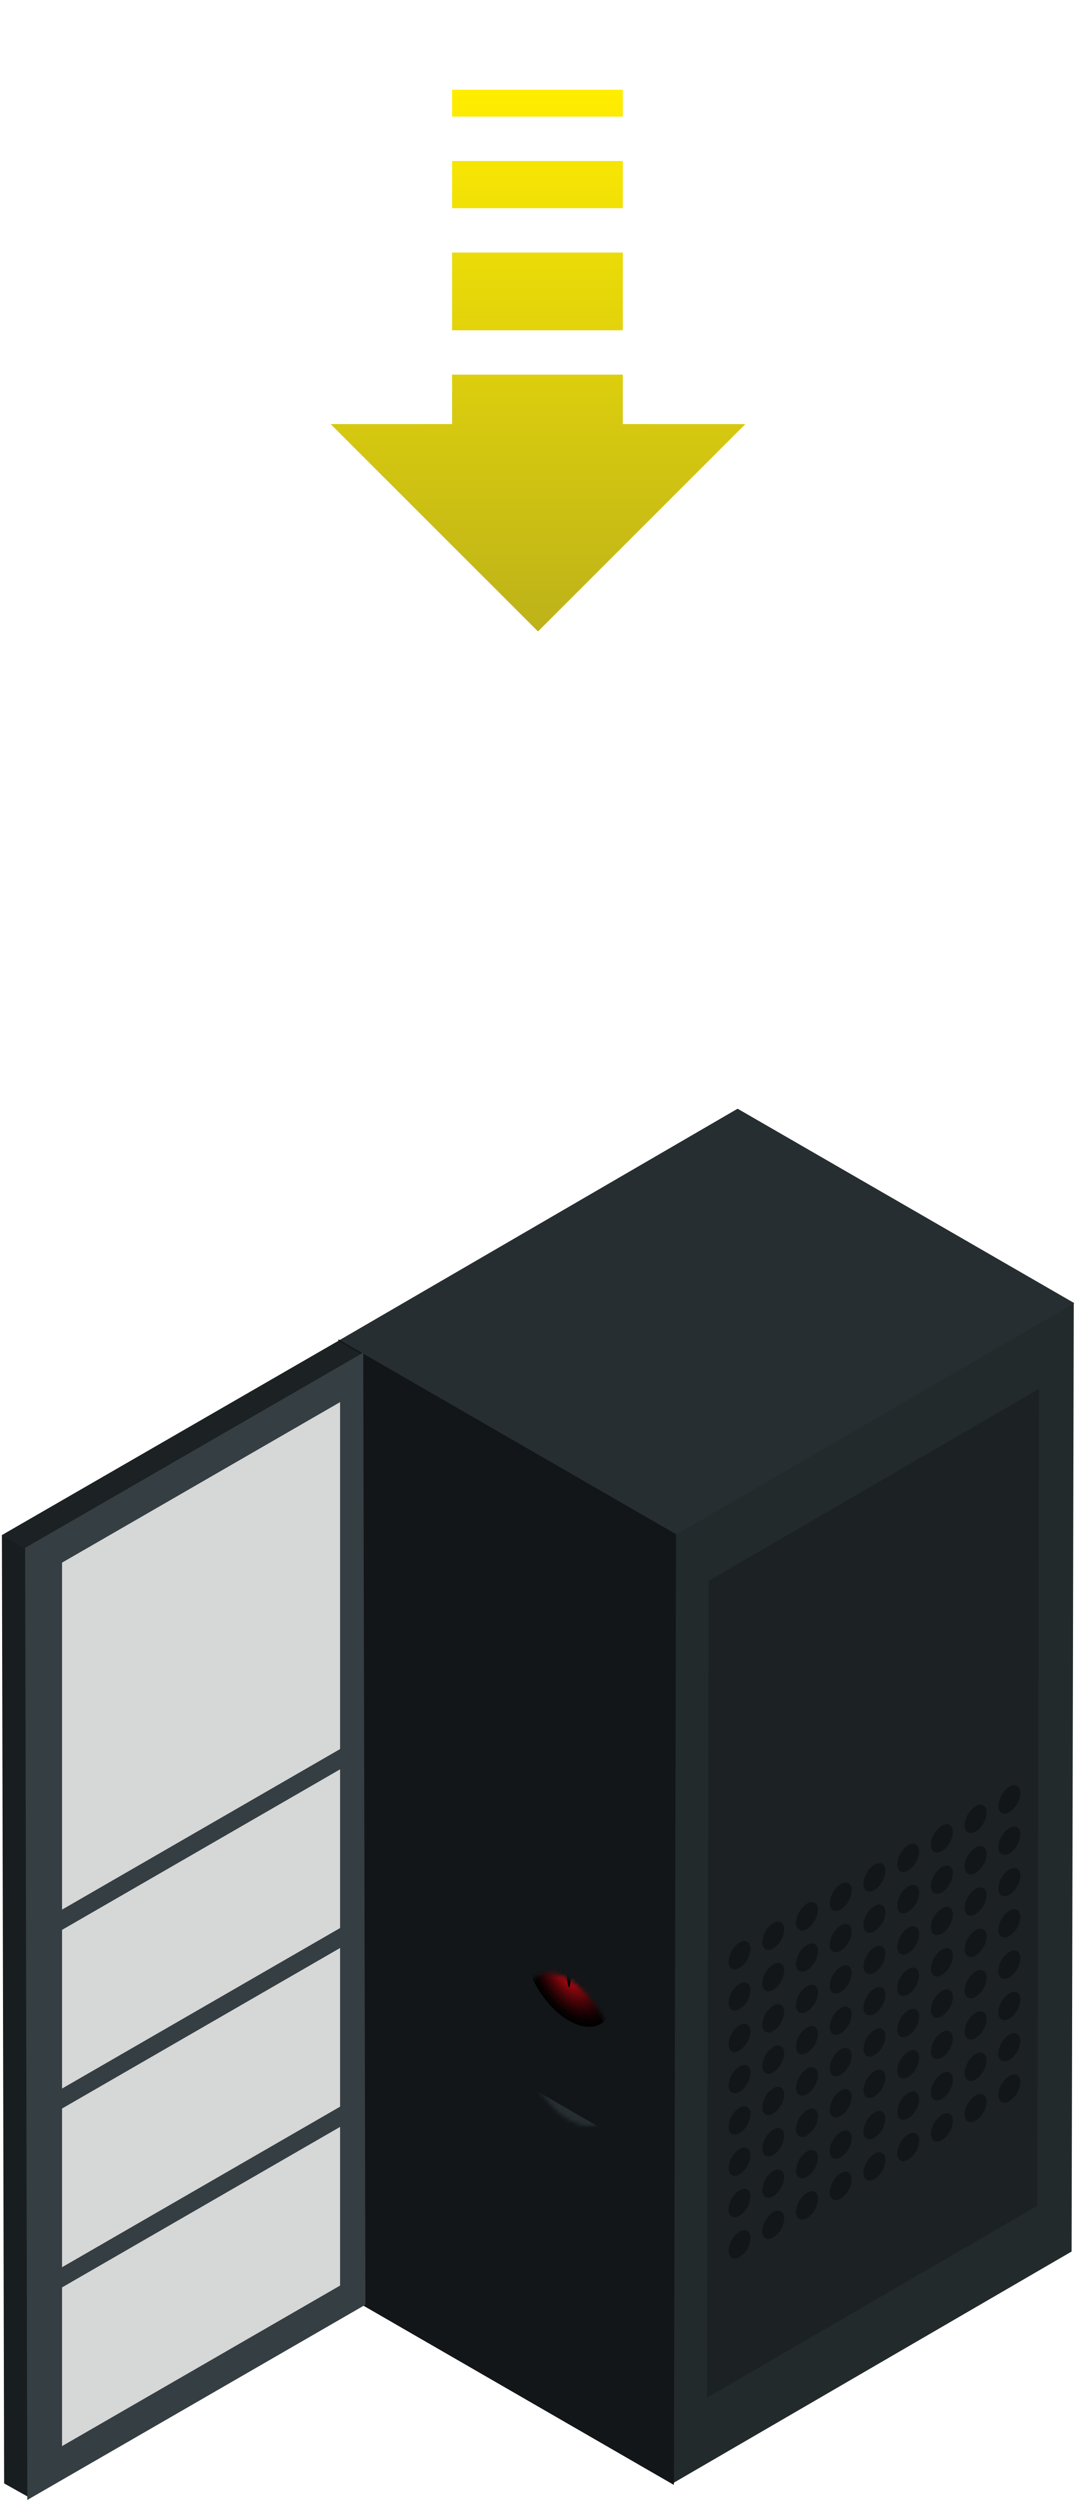 <svg xmlns="http://www.w3.org/2000/svg" xmlns:xlink="http://www.w3.org/1999/xlink" viewBox="0 0 258.268 600"><defs><style>.cls-1{fill:#272e31;}.cls-2{fill:#ddeff1;}.cls-3{fill:#3761ab;}.cls-10,.cls-11,.cls-12,.cls-13,.cls-14,.cls-24,.cls-25,.cls-26,.cls-27,.cls-28,.cls-31,.cls-32,.cls-33,.cls-34,.cls-35,.cls-36,.cls-37,.cls-38,.cls-39,.cls-4,.cls-40,.cls-41,.cls-42,.cls-43,.cls-44,.cls-45,.cls-46,.cls-47,.cls-48,.cls-49,.cls-5,.cls-50,.cls-51,.cls-52,.cls-53,.cls-54,.cls-55,.cls-56,.cls-57,.cls-58,.cls-59,.cls-6,.cls-60,.cls-61,.cls-62,.cls-63,.cls-64,.cls-66,.cls-67,.cls-68,.cls-69,.cls-7,.cls-70,.cls-71,.cls-72,.cls-73,.cls-74,.cls-75,.cls-76,.cls-77,.cls-78,.cls-79,.cls-8,.cls-80,.cls-81,.cls-82,.cls-83,.cls-84,.cls-85,.cls-86,.cls-87,.cls-88{mix-blend-mode:color-dodge;}.cls-4{fill:url(#radial-gradient);}.cls-5{fill:url(#radial-gradient-2);}.cls-6{fill:url(#radial-gradient-3);}.cls-7{fill:url(#radial-gradient-4);}.cls-8{fill:url(#radial-gradient-5);}.cls-9{fill:#e41f1c;}.cls-10{fill:url(#radial-gradient-6);}.cls-11{fill:url(#radial-gradient-7);}.cls-12{fill:url(#radial-gradient-8);}.cls-13{fill:url(#radial-gradient-9);}.cls-14{fill:url(#radial-gradient-10);}.cls-15{fill:#101315;}.cls-16{isolation:isolate;}.cls-17{fill:#232a2b;}.cls-18{fill:#1c2123;}.cls-19{fill:#121618;}.cls-20{fill:#181d1f;}.cls-21{fill:#353e42;}.cls-22{fill:#d6d7d7;}.cls-23{mask:url(#mask);}.cls-24{fill:url(#radial-gradient-11);}.cls-25{fill:url(#radial-gradient-12);}.cls-26{fill:url(#radial-gradient-13);}.cls-27{fill:url(#radial-gradient-14);}.cls-28{fill:url(#radial-gradient-15);}.cls-29{fill:#090914;}.cls-30{fill:#64b32e;}.cls-31{fill:url(#radial-gradient-16);}.cls-32{fill:url(#radial-gradient-17);}.cls-33{fill:url(#radial-gradient-18);}.cls-34{fill:url(#radial-gradient-19);}.cls-35{fill:url(#radial-gradient-20);}.cls-36{fill:url(#radial-gradient-21);}.cls-37{fill:url(#radial-gradient-22);}.cls-38{fill:url(#radial-gradient-23);}.cls-39{fill:url(#radial-gradient-24);}.cls-40{fill:url(#radial-gradient-25);}.cls-41{fill:url(#radial-gradient-26);}.cls-42{fill:url(#radial-gradient-27);}.cls-43{fill:url(#radial-gradient-28);}.cls-44{fill:url(#radial-gradient-29);}.cls-45{fill:url(#radial-gradient-30);}.cls-46{fill:url(#radial-gradient-31);}.cls-47{fill:url(#radial-gradient-32);}.cls-48{fill:url(#radial-gradient-33);}.cls-49{fill:url(#radial-gradient-34);}.cls-50{fill:url(#radial-gradient-35);}.cls-51{fill:url(#radial-gradient-36);}.cls-52{fill:url(#radial-gradient-37);}.cls-53{fill:url(#radial-gradient-38);}.cls-54{fill:url(#radial-gradient-39);}.cls-55{fill:url(#radial-gradient-40);}.cls-56{fill:url(#radial-gradient-41);}.cls-57{fill:url(#radial-gradient-42);}.cls-58{fill:url(#radial-gradient-43);}.cls-59{fill:url(#radial-gradient-44);}.cls-60{fill:url(#radial-gradient-45);}.cls-61{fill:url(#radial-gradient-46);}.cls-62{fill:url(#radial-gradient-47);}.cls-63{fill:url(#radial-gradient-48);}.cls-64{fill:url(#radial-gradient-49);}.cls-65{mask:url(#mask-2);}.cls-66{fill:url(#radial-gradient-50);}.cls-67{fill:url(#radial-gradient-51);}.cls-68{fill:url(#radial-gradient-52);}.cls-69{fill:url(#radial-gradient-53);}.cls-70{fill:url(#radial-gradient-54);}.cls-71{fill:url(#radial-gradient-55);}.cls-72{fill:url(#radial-gradient-56);}.cls-73{fill:url(#radial-gradient-57);}.cls-74{fill:url(#radial-gradient-58);}.cls-75{fill:url(#radial-gradient-59);}.cls-76{fill:url(#radial-gradient-60);}.cls-77{fill:url(#radial-gradient-61);}.cls-78{fill:url(#radial-gradient-62);}.cls-79{fill:url(#radial-gradient-63);}.cls-80{fill:url(#radial-gradient-64);}.cls-81{fill:url(#radial-gradient-65);}.cls-82{fill:url(#radial-gradient-66);}.cls-83{fill:url(#radial-gradient-67);}.cls-84{fill:url(#radial-gradient-68);}.cls-85{fill:url(#radial-gradient-69);}.cls-86{fill:url(#radial-gradient-70);}.cls-87{fill:url(#radial-gradient-71);}.cls-88{fill:url(#radial-gradient-72);}.cls-89{fill:url(#Degradado_sin_nombre_91);}.cls-90{filter:url(#luminosity-invert-noclip-2);}.cls-91{filter:url(#luminosity-invert-noclip);}</style><radialGradient id="radial-gradient" cx="492.98" cy="-842.571" r="12.579" gradientTransform="matrix(0.866, 0.5, 0, 1, -290.384, 1083.725)" gradientUnits="userSpaceOnUse"><stop offset="0.091" stop-color="#3258a4"/><stop offset="0.273" stop-color="#244077"/><stop offset="0.502" stop-color="#152544"/><stop offset="0.703" stop-color="#0a1120"/><stop offset="0.865" stop-color="#030509"/><stop offset="0.968" stop-color="#010101"/></radialGradient><radialGradient id="radial-gradient-2" cx="30250.437" cy="-842.085" r="4.553" gradientTransform="matrix(0.119, 0.069, 0, 1, -3463.264, -748.474)" gradientUnits="userSpaceOnUse"><stop offset="0.237" stop-color="#3258a4"/><stop offset="0.388" stop-color="#244077"/><stop offset="0.579" stop-color="#152544"/><stop offset="0.747" stop-color="#0a1120"/><stop offset="0.882" stop-color="#030509"/><stop offset="0.968" stop-color="#010101"/></radialGradient><radialGradient id="radial-gradient-3" cx="20484.488" cy="3855.061" r="4.542" gradientTransform="matrix(0.06, -0.085, 0.75, 0.933, -3973.586, -1376.138)" xlink:href="#radial-gradient-2"/><radialGradient id="radial-gradient-4" cx="-14024.346" cy="5041.536" r="4.556" gradientTransform="matrix(-0.06, -0.153, 0.75, -0.067, -4479.064, -1324.501)" xlink:href="#radial-gradient-2"/><radialGradient id="radial-gradient-5" cx="492.982" cy="-842.571" r="1.444" gradientTransform="matrix(0.866, 0.5, 0, 1, -290.384, 1083.725)" gradientUnits="userSpaceOnUse"><stop offset="0.22" stop-color="#dbe5f6"/><stop offset="0.286" stop-color="#c2cbda"/><stop offset="0.477" stop-color="#7e848e"/><stop offset="0.647" stop-color="#494c51"/><stop offset="0.791" stop-color="#222326"/><stop offset="0.902" stop-color="#0a0a0b"/><stop offset="0.968" stop-color="#010101"/></radialGradient><radialGradient id="radial-gradient-6" cx="492.98" cy="-834.05" r="12.579" gradientTransform="matrix(0.866, 0.5, 0, 1, -290.384, 1083.725)" gradientUnits="userSpaceOnUse"><stop offset="0.091" stop-color="#de0a14"/><stop offset="0.202" stop-color="#b80811"/><stop offset="0.407" stop-color="#77060b"/><stop offset="0.593" stop-color="#440407"/><stop offset="0.755" stop-color="#200204"/><stop offset="0.885" stop-color="#090102"/><stop offset="0.968" stop-color="#010101"/></radialGradient><radialGradient id="radial-gradient-7" cx="30250.437" cy="-833.556" r="4.555" gradientTransform="matrix(0.119, 0.069, 0, 1, -3463.264, -748.474)" gradientUnits="userSpaceOnUse"><stop offset="0.237" stop-color="#e5192f"/><stop offset="0.343" stop-color="#b81426"/><stop offset="0.51" stop-color="#780d19"/><stop offset="0.662" stop-color="#44080f"/><stop offset="0.794" stop-color="#200407"/><stop offset="0.9" stop-color="#090203"/><stop offset="0.968" stop-color="#010101"/></radialGradient><radialGradient id="radial-gradient-8" cx="20430.718" cy="3859.324" r="4.552" gradientTransform="matrix(0.06, -0.085, 0.75, 0.933, -3973.586, -1376.138)" xlink:href="#radial-gradient-7"/><radialGradient id="radial-gradient-9" cx="-14078.092" cy="5037.276" r="4.545" gradientTransform="matrix(-0.06, -0.153, 0.75, -0.067, -4479.064, -1324.501)" xlink:href="#radial-gradient-7"/><radialGradient id="radial-gradient-10" cx="492.981" cy="-834.05" r="1.446" gradientTransform="matrix(0.866, 0.5, 0, 1, -290.384, 1083.725)" gradientUnits="userSpaceOnUse"><stop offset="0.22" stop-color="#ef8197"/><stop offset="0.271" stop-color="#da768a"/><stop offset="0.466" stop-color="#8e4d5a"/><stop offset="0.64" stop-color="#512c34"/><stop offset="0.787" stop-color="#261518"/><stop offset="0.901" stop-color="#0b0607"/><stop offset="0.968" stop-color="#010101"/></radialGradient><filter id="luminosity-invert-noclip" x="86.731" y="330.178" width="70.9" height="258.204" filterUnits="userSpaceOnUse" color-interpolation-filters="sRGB"><feColorMatrix values="-1 0 0 0 1 0 -1 0 0 1 0 0 -1 0 1 0 0 0 1 0" result="invert"/><feFlood flood-color="#fff" result="bg"/><feBlend in="invert" in2="bg"/></filter><mask id="mask" x="86.731" y="330.178" width="70.9" height="258.204" maskUnits="userSpaceOnUse"><g class="cls-91"><polygon class="cls-1" points="157.631 493.951 90.897 455.425 90.897 475.717 157.631 514.247 157.631 493.951"/><polygon class="cls-2" points="154.85 495.2 143.728 488.78 143.728 502.672 154.85 509.089 154.85 495.2"/><path class="cls-3" d="M137.454,488.178a2.049,2.049,0,0,0-.912-1.595c-.508-.29-.923-.054-.923.532a2.047,2.047,0,0,0,.923,1.6C137.042,489,137.454,488.764,137.454,488.178Z"/><path class="cls-4" d="M147.431,493.939c0-6.948-4.874-15.4-10.889-18.871s-10.9-.655-10.9,6.29,4.878,15.391,10.9,18.867S147.431,500.883,147.431,493.939Z"/><path class="cls-5" d="M137.082,487.967c0-2.507-.243-4.689-.54-4.857s-.547,1.713-.547,4.227.247,4.678.547,4.849S137.082,490.473,137.082,487.967Z"/><path class="cls-6" d="M136.807,487.262c-1.882-2.346-3.523-4.059-3.677-3.855s1.256,2.289,3.136,4.624,3.526,4.07,3.677,3.855S138.684,489.6,136.807,487.262Z"/><path class="cls-7" d="M136.266,486.947c-1.88.176-3.282.623-3.136,1s1.8.566,3.677.4,3.286-.625,3.136-1C139.792,486.951,138.151,486.779,136.266,486.947Z"/><path class="cls-8" d="M137.786,488.364a2.775,2.775,0,0,0-1.244-2.164c-.694-.393-1.252-.071-1.252.722a2.75,2.75,0,0,0,1.252,2.171C137.228,489.494,137.79,489.172,137.786,488.364Z"/><path class="cls-9" d="M137.454,496.7a2.037,2.037,0,0,0-.912-1.591c-.508-.293-.923-.054-.923.533a2.021,2.021,0,0,0,.923,1.591C137.042,497.522,137.454,497.282,137.454,496.7Z"/><path class="cls-10" d="M147.431,502.457c0-6.945-4.874-15.395-10.889-18.867s-10.9-.662-10.9,6.286,4.878,15.4,10.9,18.871S147.431,509.409,147.431,502.457Z"/><path class="cls-11" d="M137.082,496.481c0-2.507-.243-4.681-.54-4.845-.3-.183-.547,1.713-.547,4.223s.247,4.681.547,4.86S137.082,498.992,137.082,496.481Z"/><path class="cls-12" d="M136.807,495.787c-1.882-2.342-3.523-4.065-3.677-3.851s1.256,2.278,3.136,4.627c1.885,2.332,3.526,4.056,3.677,3.841S138.684,498.126,136.807,495.787Z"/><path class="cls-13" d="M136.266,495.476c-1.88.168-3.282.615-3.136.994s1.8.562,3.677.4,3.286-.615,3.136-1.008S138.151,495.3,136.266,495.476Z"/><path class="cls-14" d="M137.786,496.893a2.777,2.777,0,0,0-1.244-2.175c-.694-.393-1.252-.068-1.252.733a2.76,2.76,0,0,0,1.252,2.167C137.228,498.008,137.79,497.69,137.786,496.893Z"/><polygon class="cls-15" points="129.825 480.189 129.825 483.485 92.751 462.194 92.751 458.891 129.825 480.189"/><polygon class="cls-15" points="96.458 477.364 94.604 476.094 94.604 464.647 96.458 465.906 96.458 477.364"/><polygon class="cls-15" points="100.165 479.921 98.312 478.647 98.312 467.197 100.165 468.463 100.165 479.921"/><polygon class="cls-15" points="104.8 482.474 102.946 481.211 102.946 469.75 104.8 471.023 104.8 482.474"/><polygon class="cls-15" points="109.434 485.027 107.58 483.761 107.58 472.311 109.434 473.577 109.434 485.027"/><polygon class="cls-15" points="114.068 487.588 112.215 486.321 112.215 474.868 114.068 476.13 114.068 487.588"/><polygon class="cls-15" points="118.703 490.137 116.849 488.882 116.849 477.421 118.703 478.687 118.703 490.137"/><polygon class="cls-15" points="122.41 492.694 120.556 491.439 120.556 479.974 122.41 481.24 122.41 492.694"/><polygon class="cls-15" points="127.045 495.247 125.191 493.989 125.191 482.538 127.045 483.793 127.045 495.247"/></g></mask><radialGradient id="radial-gradient-11" cx="448.046" cy="-963.499" r="12.578" xlink:href="#radial-gradient"/><radialGradient id="radial-gradient-12" cx="29923.424" cy="-963.018" r="4.556" xlink:href="#radial-gradient-2"/><radialGradient id="radial-gradient-13" cx="21083.34" cy="3755.664" r="4.558" gradientTransform="matrix(0.06, -0.085, 0.75, 0.933, -3973.586, -1376.138)" xlink:href="#radial-gradient-2"/><radialGradient id="radial-gradient-14" cx="-13098.369" cy="5063.111" r="4.55" gradientTransform="matrix(-0.06, -0.153, 0.75, -0.067, -4479.064, -1324.501)" xlink:href="#radial-gradient-2"/><radialGradient id="radial-gradient-15" cx="448.046" cy="-963.497" r="1.443" xlink:href="#radial-gradient-5"/><radialGradient id="radial-gradient-16" cx="-6784.922" cy="-1893.354" r="9.429" gradientTransform="matrix(0, -1, 0.866, 0.5, 1777.138, -5469.644)" gradientUnits="userSpaceOnUse"><stop offset="0.237" stop-color="#325926"/><stop offset="0.366" stop-color="#26441d"/><stop offset="0.624" stop-color="#12200e"/><stop offset="0.834" stop-color="#060904"/><stop offset="0.968" stop-color="#010101"/></radialGradient><radialGradient id="radial-gradient-17" cx="-6784.916" cy="-1893.356" r="2.018" gradientTransform="matrix(0, -1, 0.866, 0.5, 1777.138, -5469.644)" gradientUnits="userSpaceOnUse"><stop offset="0.22" stop-color="#8ebf22"/><stop offset="0.375" stop-color="#698d19"/><stop offset="0.579" stop-color="#3d510f"/><stop offset="0.753" stop-color="#1c2607"/><stop offset="0.888" stop-color="#080b03"/><stop offset="0.968" stop-color="#010101"/></radialGradient><radialGradient id="radial-gradient-18" cx="-6784.926" cy="-1889.231" r="9.431" xlink:href="#radial-gradient-16"/><radialGradient id="radial-gradient-19" cx="-6784.915" cy="-1889.227" r="2.02" xlink:href="#radial-gradient-17"/><radialGradient id="radial-gradient-20" cx="-6784.923" cy="-1885.102" r="9.429" xlink:href="#radial-gradient-16"/><radialGradient id="radial-gradient-21" cx="-6784.921" cy="-1885.106" r="2.017" xlink:href="#radial-gradient-17"/><radialGradient id="radial-gradient-22" cx="-6784.919" cy="-1880.97" r="9.428" xlink:href="#radial-gradient-16"/><radialGradient id="radial-gradient-23" cx="-6784.916" cy="-1880.972" r="2.018" xlink:href="#radial-gradient-17"/><radialGradient id="radial-gradient-24" cx="448.046" cy="-937.748" r="12.58" xlink:href="#radial-gradient"/><radialGradient id="radial-gradient-25" cx="29923.424" cy="-937.258" r="4.555" xlink:href="#radial-gradient-2"/><radialGradient id="radial-gradient-26" cx="20921.014" cy="3768.546" r="4.547" gradientTransform="matrix(0.06, -0.085, 0.75, 0.933, -3973.586, -1376.138)" xlink:href="#radial-gradient-2"/><radialGradient id="radial-gradient-27" cx="-13260.74" cy="5050.232" r="4.539" gradientTransform="matrix(-0.06, -0.153, 0.75, -0.067, -4479.064, -1324.501)" xlink:href="#radial-gradient-2"/><radialGradient id="radial-gradient-28" cx="448.046" cy="-937.744" r="1.444" xlink:href="#radial-gradient-5"/><radialGradient id="radial-gradient-29" cx="-6810.678" cy="-1893.354" r="9.428" xlink:href="#radial-gradient-16"/><radialGradient id="radial-gradient-30" cx="-6810.666" cy="-1893.356" r="2.017" xlink:href="#radial-gradient-17"/><radialGradient id="radial-gradient-31" cx="-6810.677" cy="-1889.231" r="9.433" xlink:href="#radial-gradient-16"/><radialGradient id="radial-gradient-32" cx="-6810.668" cy="-1889.227" r="2.021" xlink:href="#radial-gradient-17"/><radialGradient id="radial-gradient-33" cx="-6810.681" cy="-1885.102" r="9.429" xlink:href="#radial-gradient-16"/><radialGradient id="radial-gradient-34" cx="-6810.672" cy="-1885.106" r="2.015" xlink:href="#radial-gradient-17"/><radialGradient id="radial-gradient-35" cx="-6810.674" cy="-1880.97" r="9.428" xlink:href="#radial-gradient-16"/><radialGradient id="radial-gradient-36" cx="-6810.665" cy="-1880.972" r="2.021" xlink:href="#radial-gradient-17"/><radialGradient id="radial-gradient-37" cx="448.046" cy="-913.057" r="12.578" xlink:href="#radial-gradient"/><radialGradient id="radial-gradient-38" cx="29923.424" cy="-912.57" r="4.554" xlink:href="#radial-gradient-2"/><radialGradient id="radial-gradient-39" cx="20765.33" cy="3780.893" r="4.565" gradientTransform="matrix(0.06, -0.085, 0.75, 0.933, -3973.586, -1376.138)" xlink:href="#radial-gradient-2"/><radialGradient id="radial-gradient-40" cx="-13416.406" cy="5037.878" r="4.545" gradientTransform="matrix(-0.06, -0.153, 0.75, -0.067, -4479.064, -1324.501)" xlink:href="#radial-gradient-2"/><radialGradient id="radial-gradient-41" cx="448.046" cy="-913.053" r="1.443" xlink:href="#radial-gradient-5"/><radialGradient id="radial-gradient-42" cx="-6835.373" cy="-1893.354" r="9.429" xlink:href="#radial-gradient-16"/><radialGradient id="radial-gradient-43" cx="-6835.366" cy="-1893.356" r="2.017" xlink:href="#radial-gradient-17"/><radialGradient id="radial-gradient-44" cx="-6835.368" cy="-1889.231" r="9.43" xlink:href="#radial-gradient-16"/><radialGradient id="radial-gradient-45" cx="-6835.362" cy="-1889.227" r="2.018" xlink:href="#radial-gradient-17"/><radialGradient id="radial-gradient-46" cx="-6835.372" cy="-1885.102" r="9.43" xlink:href="#radial-gradient-16"/><radialGradient id="radial-gradient-47" cx="-6835.361" cy="-1885.106" r="2.017" xlink:href="#radial-gradient-17"/><radialGradient id="radial-gradient-48" cx="-6835.367" cy="-1880.97" r="9.428" xlink:href="#radial-gradient-16"/><radialGradient id="radial-gradient-49" cx="-6835.358" cy="-1880.972" r="2.019" xlink:href="#radial-gradient-17"/><filter id="luminosity-invert-noclip-2" x="86.731" y="-8609.546" width="70.9" height="32766" filterUnits="userSpaceOnUse" color-interpolation-filters="sRGB"><feColorMatrix values="-1 0 0 0 1 0 -1 0 0 1 0 0 -1 0 1 0 0 0 1 0" result="invert"/><feFlood flood-color="#fff" result="bg"/><feBlend in="invert" in2="bg"/></filter><mask id="mask-2" x="86.731" y="-8609.546" width="70.9" height="32766" maskUnits="userSpaceOnUse"><g class="cls-90"/></mask><radialGradient id="radial-gradient-50" cx="448.046" cy="-888.622" r="12.579" xlink:href="#radial-gradient"/><radialGradient id="radial-gradient-51" cx="29923.424" cy="-888.134" r="4.555" xlink:href="#radial-gradient-2"/><radialGradient id="radial-gradient-52" cx="20611.301" cy="3793.115" r="4.543" gradientTransform="matrix(0.06, -0.085, 0.75, 0.933, -3973.586, -1376.138)" xlink:href="#radial-gradient-2"/><radialGradient id="radial-gradient-53" cx="-13570.414" cy="5025.66" r="4.545" gradientTransform="matrix(-0.06, -0.153, 0.75, -0.067, -4479.064, -1324.501)" xlink:href="#radial-gradient-2"/><radialGradient id="radial-gradient-54" cx="448.046" cy="-888.618" r="1.445" xlink:href="#radial-gradient-5"/><radialGradient id="radial-gradient-55" cx="-6859.794" cy="-1893.354" r="9.429" xlink:href="#radial-gradient-16"/><radialGradient id="radial-gradient-56" cx="-6859.797" cy="-1893.356" r="2.017" xlink:href="#radial-gradient-17"/><radialGradient id="radial-gradient-57" cx="-6859.794" cy="-1889.231" r="9.431" xlink:href="#radial-gradient-16"/><radialGradient id="radial-gradient-58" cx="-6859.794" cy="-1889.227" r="2.02" xlink:href="#radial-gradient-17"/><radialGradient id="radial-gradient-59" cx="-6859.802" cy="-1885.102" r="9.427" xlink:href="#radial-gradient-16"/><radialGradient id="radial-gradient-60" cx="-6859.795" cy="-1885.106" r="2.018" xlink:href="#radial-gradient-17"/><radialGradient id="radial-gradient-61" cx="-6859.795" cy="-1880.97" r="9.43" xlink:href="#radial-gradient-16"/><radialGradient id="radial-gradient-62" cx="-6859.789" cy="-1880.972" r="2.019" xlink:href="#radial-gradient-17"/><radialGradient id="radial-gradient-63" cx="492.98" cy="-866.357" r="12.58" xlink:href="#radial-gradient"/><radialGradient id="radial-gradient-64" cx="30250.437" cy="-865.872" r="4.557" xlink:href="#radial-gradient-2"/><radialGradient id="radial-gradient-65" cx="20634.457" cy="3843.163" r="4.53" gradientTransform="matrix(0.06, -0.085, 0.75, 0.933, -3973.586, -1376.138)" xlink:href="#radial-gradient-2"/><radialGradient id="radial-gradient-66" cx="-13874.362" cy="5053.434" r="4.54" gradientTransform="matrix(-0.06, -0.153, 0.75, -0.067, -4479.064, -1324.501)" xlink:href="#radial-gradient-2"/><radialGradient id="radial-gradient-67" cx="492.982" cy="-866.356" r="1.446" xlink:href="#radial-gradient-5"/><radialGradient id="radial-gradient-68" cx="492.98" cy="-857.834" r="12.58" xlink:href="#radial-gradient-6"/><radialGradient id="radial-gradient-69" cx="30250.437" cy="-857.349" r="4.556" xlink:href="#radial-gradient-7"/><radialGradient id="radial-gradient-70" cx="20580.71" cy="3847.426" r="4.554" gradientTransform="matrix(0.06, -0.085, 0.75, 0.933, -3973.586, -1376.138)" xlink:href="#radial-gradient-7"/><radialGradient id="radial-gradient-71" cx="-13928.11" cy="5049.173" r="4.55" gradientTransform="matrix(-0.06, -0.153, 0.75, -0.067, -4479.064, -1324.501)" xlink:href="#radial-gradient-7"/><radialGradient id="radial-gradient-72" cx="492.981" cy="-857.836" r="1.445" xlink:href="#radial-gradient-10"/><linearGradient id="Degradado_sin_nombre_91" x1="129.134" y1="151.546" x2="129.134" y2="21.546" gradientUnits="userSpaceOnUse"><stop offset="0" stop-color="#bdb219"/><stop offset="0.997" stop-color="#ffed00"/></linearGradient></defs><g class="cls-16"><g id="Capa_1" data-name="Capa 1"><g class="cls-16"><polygon class="cls-17" points="161.854 368.422 257.732 312.705 257.21 540.374 161.339 596.088 161.854 368.422"/><polygon class="cls-18" points="170.109 379.402 249.391 333.327 248.965 529.391 169.68 575.469 170.109 379.402"/><polygon class="cls-1" points="81.206 321.798 177.044 266.094 257.874 312.765 162.035 368.459 81.206 321.798"/><polygon class="cls-19" points="162.265 368.218 161.749 596.392 80.701 549.601 81.221 321.434 162.265 368.218"/></g><g class="cls-16"><polygon class="cls-20" points="7.095 599.443 0.991 596.028 0.455 368.459 6.552 371.87 7.095 599.443"/><polygon class="cls-18" points="6.256 371.87 0.394 368.459 81.224 321.798 87.089 325.199 6.256 371.87"/><polygon class="cls-21" points="87.189 324.642 87.71 553.139 6.552 600 6.028 371.503 87.189 324.642"/><polygon class="cls-22" points="14.894 375.038 14.894 458.314 81.628 419.779 81.628 336.514 14.894 375.038"/><polygon class="cls-22" points="14.894 463.177 14.894 501.258 81.628 462.734 81.628 424.647 14.894 463.177"/><polygon class="cls-22" points="14.894 506.051 14.894 544.142 81.628 505.607 81.628 467.523 14.894 506.051"/><polygon class="cls-22" points="14.894 548.985 14.894 587.076 81.628 548.545 81.628 510.461 14.894 548.985"/></g><g class="cls-23"><polygon class="cls-1" points="157.631 518.482 90.897 479.953 90.897 500.246 157.631 538.775 157.631 518.482"/><path class="cls-19" d="M156.1,521.235a3.09,3.09,0,0,0-1.384-2.432c-.765-.44-1.383-.075-1.391.812a3.109,3.109,0,0,0,1.381,2.431C155.473,522.49,156.1,522.125,156.1,521.235Z"/><path class="cls-19" d="M95.517,486.264a3.13,3.13,0,0,0-1.38-2.435c-.769-.436-1.395-.075-1.4.823a3.076,3.076,0,0,0,1.384,2.424C94.892,487.516,95.51,487.159,95.517,486.264Z"/><path class="cls-19" d="M156.1,534.838a3.074,3.074,0,0,0-1.384-2.424c-.765-.444-1.383-.083-1.391.811a3.075,3.075,0,0,0,1.381,2.421C155.473,536.1,156.1,535.725,156.1,534.838Z"/><path class="cls-19" d="M95.517,499.864a3.091,3.091,0,0,0-1.38-2.421c-.769-.443-1.395-.078-1.4.812a3.1,3.1,0,0,0,1.384,2.432C94.892,501.123,95.51,500.755,95.517,499.864Z"/><path class="cls-2" d="M157.631,530.635l-15.573-8.981-2.6,1.312-30.521-17.619-2.41-4.211L90.9,492.119v-4.036l15.927,9.195,2.238-1.526.1.057,30.428,17.572,2.785,4.426,15.255,8.806ZM142.484,521.2l15.147,8.748v-3.18l-15.108-8.723-2.773-4.406-30.166-17.414-2.232,1.518-15.528-8.969v3.176l15.482,8.938,2.41,4.195L139.882,522.5Z"/><polygon class="cls-1" points="157.631 543.289 90.897 504.764 90.897 525.045 157.631 563.582 157.631 543.289"/><path class="cls-19" d="M156.1,546.031a3.083,3.083,0,0,0-1.384-2.417c-.765-.444-1.383-.079-1.391.815a3.13,3.13,0,0,0,1.381,2.432C155.473,547.3,156.1,546.936,156.1,546.031Z"/><path class="cls-19" d="M95.517,511.071a3.108,3.108,0,0,0-1.38-2.424c-.769-.444-1.395-.082-1.4.812a3.08,3.08,0,0,0,1.384,2.424C94.892,512.33,95.51,511.969,95.517,511.071Z"/><path class="cls-19" d="M156.1,559.645a3.1,3.1,0,0,0-1.384-2.432c-.765-.436-1.383-.064-1.391.826a3.1,3.1,0,0,0,1.381,2.418C155.473,560.9,156.1,560.543,156.1,559.645Z"/><path class="cls-19" d="M95.517,524.679a3.085,3.085,0,0,0-1.38-2.422c-.769-.454-1.395-.085-1.4.808a3.1,3.1,0,0,0,1.384,2.432C94.892,525.933,95.51,525.572,95.517,524.679Z"/><path class="cls-2" d="M157.631,555.442l-15.573-8.985-2.6,1.312-.089-.046-30.432-17.572-2.41-4.208L90.9,516.926V512.89l15.927,9.2,2.238-1.526.1.064,30.428,17.565,2.785,4.418,15.255,8.814Zm-15.147-9.434,15.147,8.748V551.58l-15.108-8.723-2.773-4.413-30.166-17.411-2.232,1.515-15.528-8.966v3.176l15.482,8.945,2.41,4.188,30.166,17.429Z"/><polygon class="cls-1" points="157.631 568.1 90.897 529.571 90.897 549.86 157.631 588.382 157.631 568.1"/><path class="cls-19" d="M156.1,570.852a3.079,3.079,0,0,0-1.384-2.428c-.765-.447-1.383-.078-1.391.812a3.09,3.09,0,0,0,1.381,2.424C155.473,572.1,156.1,571.743,156.1,570.852Z"/><path class="cls-19" d="M95.517,535.882a3.1,3.1,0,0,0-1.38-2.424c-.769-.448-1.395-.082-1.4.815a3.087,3.087,0,0,0,1.384,2.421C94.892,537.137,95.51,536.769,95.517,535.882Z"/><path class="cls-19" d="M156.1,584.459a3.072,3.072,0,0,0-1.384-2.431c-.765-.444-1.383-.083-1.391.815a3.11,3.11,0,0,0,1.381,2.428C155.473,585.714,156.1,585.353,156.1,584.459Z"/><path class="cls-19" d="M95.517,549.489a3.1,3.1,0,0,0-1.38-2.425c-.769-.443-1.395-.085-1.4.809a3.066,3.066,0,0,0,1.384,2.421C94.892,550.744,95.51,550.376,95.517,549.489Z"/><path class="cls-2" d="M157.631,580.259l-15.573-8.988-2.6,1.309-30.521-17.622-2.41-4.208L90.9,541.723V537.7l15.927,9.192,2.238-1.519.1.053,30.428,17.565,2.785,4.433,15.255,8.8Zm-15.147-9.444,15.147,8.748v-3.176l-15.108-8.716-2.773-4.417-30.166-17.411-2.232,1.516L91.824,538.4v3.173l15.482,8.941,2.41,4.192,30.166,17.429Z"/><polygon class="cls-1" points="157.631 369.869 90.897 331.336 90.897 351.629 157.631 390.151 157.631 369.869"/><polygon class="cls-15" points="155.777 370.342 132.606 356.963 132.606 362.158 155.777 375.534 155.777 370.342"/><polygon class="cls-22" points="102.019 353.502 92.751 348.152 92.751 351.163 102.019 356.509 102.019 353.502"/><polygon class="cls-15" points="155.777 381.65 132.606 368.278 132.606 373.473 155.777 386.845 155.777 381.65"/><polygon class="cls-15" points="105.727 359.425 103.873 358.362 103.873 339.526 105.727 340.6 105.727 359.425"/><polygon class="cls-15" points="109.438 361.451 107.58 360.384 107.58 341.544 109.434 342.619 109.438 361.451"/><polygon class="cls-15" points="112.215 363.427 110.361 362.361 110.361 343.612 112.215 344.679 112.215 363.427"/><polygon class="cls-15" points="115.922 365.486 114.068 364.419 114.068 345.587 115.922 346.662 115.922 365.486"/><polygon class="cls-15" points="119.63 367.487 117.776 366.422 117.776 347.63 119.63 348.699 119.63 367.487"/><polygon class="cls-15" points="123.337 369.509 121.483 368.437 121.483 349.649 123.337 350.721 123.337 369.509"/><polygon class="cls-15" points="126.118 371.559 124.264 370.472 124.264 351.652 126.118 352.723 126.118 371.559"/><polygon class="cls-15" points="129.825 373.532 127.971 372.461 127.971 353.709 129.825 354.775 129.825 373.532"/><path class="cls-3" d="M98.536,344.782a2.027,2.027,0,0,0-.916-1.595c-.5-.294-.915-.058-.915.536a2.045,2.045,0,0,0,.915,1.588C98.128,345.6,98.536,345.368,98.536,344.782Z"/><path class="cls-24" d="M108.516,350.539c0-6.945-4.874-15.4-10.9-18.871s-10.889-.658-10.889,6.29,4.874,15.395,10.889,18.868S108.516,357.487,108.516,350.539Z"/><path class="cls-25" d="M98.167,344.567c0-2.51-.243-4.688-.547-4.867s-.54,1.727-.54,4.234.244,4.685.54,4.856S98.167,347.074,98.167,344.567Z"/><path class="cls-26" d="M97.9,343.862c-1.884-2.338-3.526-4.065-3.679-3.851s1.255,2.282,3.136,4.627,3.526,4.063,3.673,3.845S99.777,346.2,97.9,343.862Z"/><path class="cls-27" d="M97.352,343.552c-1.881.171-3.286.614-3.136,1s1.8.561,3.679.4,3.283-.619,3.13-1.009S99.236,343.376,97.352,343.552Z"/><path class="cls-28" d="M98.872,344.968A2.744,2.744,0,0,0,97.62,342.8c-.686-.4-1.244-.079-1.244.722a2.756,2.756,0,0,0,1.244,2.167C98.314,346.094,98.872,345.765,98.872,344.968Z"/><path class="cls-29" d="M137.49,367.15c-.687-.387-1.245-.061-1.245.726a2.735,2.735,0,0,0,1.245,2.152c.686.4,1.247.079,1.247-.711A2.788,2.788,0,0,0,137.49,367.15Z"/><path class="cls-30" d="M137.49,367.493c-.53-.307-.955-.057-.948.551a2.074,2.074,0,0,0,.948,1.656c.525.314.955.053.955-.548A2.116,2.116,0,0,0,137.49,367.493Z"/><path class="cls-31" d="M137.49,359.172c-4.513-2.607-8.165-.5-8.165,4.709s3.652,11.544,8.165,14.143c4.516,2.615,8.171.494,8.171-4.716S142.006,361.782,137.49,359.172Z"/><path class="cls-32" d="M137.49,366.574c-.962-.551-1.745-.089-1.745,1.012a3.841,3.841,0,0,0,1.745,3.025c.965.558,1.748.118,1.748-1A3.879,3.879,0,0,0,137.49,366.574Z"/><path class="cls-29" d="M141.066,369.228c-.691-.405-1.241-.076-1.241.711a2.751,2.751,0,0,0,1.241,2.16c.686.39,1.248.072,1.248-.722A2.729,2.729,0,0,0,141.066,369.228Z"/><path class="cls-30" d="M141.066,369.56c-.526-.3-.955-.061-.955.547a2.114,2.114,0,0,0,.955,1.656c.522.311.951.061.951-.551A2.107,2.107,0,0,0,141.066,369.56Z"/><path class="cls-33" d="M141.066,361.238c-4.513-2.6-8.172-.5-8.172,4.707s3.659,11.54,8.172,14.15,8.167.487,8.167-4.72S145.571,363.838,141.066,361.238Z"/><path class="cls-34" d="M141.066,368.638c-.962-.555-1.749-.1-1.749,1.011a3.844,3.844,0,0,0,1.749,3.026c.969.565,1.752.118,1.752-1A3.882,3.882,0,0,0,141.066,368.638Z"/><path class="cls-29" d="M144.638,371.28c-.683-.393-1.248-.068-1.248.722a2.774,2.774,0,0,0,1.248,2.16c.687.4,1.241.079,1.241-.722A2.768,2.768,0,0,0,144.638,371.28Z"/><path class="cls-30" d="M144.638,371.623c-.518-.3-.955-.057-.955.548a2.137,2.137,0,0,0,.955,1.659c.529.311.955.061.955-.551A2.106,2.106,0,0,0,144.638,371.623Z"/><path class="cls-35" d="M144.638,363.3c-4.506-2.6-8.164-.5-8.164,4.714s3.658,11.536,8.164,14.143,8.168.493,8.168-4.717S149.151,365.909,144.638,363.3Z"/><path class="cls-36" d="M144.638,370.708c-.962-.554-1.741-.107-1.749,1a3.866,3.866,0,0,0,1.749,3.029c.969.55,1.745.111,1.745-1.009A3.851,3.851,0,0,0,144.638,370.708Z"/><path class="cls-29" d="M148.218,373.347c-.687-.393-1.245-.064-1.245.726a2.743,2.743,0,0,0,1.245,2.153c.686.393,1.241.068,1.241-.726A2.741,2.741,0,0,0,148.218,373.347Z"/><path class="cls-30" d="M148.218,373.69c-.529-.307-.959-.064-.959.551a2.115,2.115,0,0,0,.959,1.656c.526.3.954.053.954-.555A2.108,2.108,0,0,0,148.218,373.69Z"/><path class="cls-37" d="M148.218,365.362c-4.513-2.6-8.164-.5-8.164,4.71s3.651,11.55,8.164,14.146,8.164.494,8.164-4.713S152.724,367.976,148.218,365.362Z"/><path class="cls-38" d="M148.218,372.771c-.969-.561-1.752-.107-1.752,1a3.836,3.836,0,0,0,1.752,3.025c.965.565,1.748.115,1.748-1.008A3.877,3.877,0,0,0,148.218,372.771Z"/><polygon class="cls-1" points="157.631 395.616 90.897 357.09 90.897 377.38 157.631 415.906 157.631 395.616"/><polygon class="cls-15" points="155.777 396.093 132.606 382.71 132.606 387.903 155.777 401.285 155.777 396.093"/><polygon class="cls-22" points="102.019 379.257 92.751 373.903 92.751 376.91 102.019 382.264 102.019 379.257"/><polygon class="cls-15" points="155.777 407.408 132.606 394.025 132.606 399.217 155.777 412.607 155.777 407.408"/><polygon class="cls-15" points="105.727 385.179 103.873 384.108 103.873 365.28 105.727 366.351 105.727 385.179"/><polygon class="cls-15" points="109.438 387.202 107.58 386.135 107.58 367.302 109.434 368.366 109.438 387.202"/><polygon class="cls-15" points="112.215 389.178 110.361 388.116 110.361 369.363 112.215 370.43 112.215 389.178"/><polygon class="cls-15" points="115.922 391.241 114.068 390.177 114.068 371.342 115.922 372.409 115.922 391.241"/><polygon class="cls-15" points="119.63 393.246 117.776 392.174 117.776 373.381 119.63 374.454 119.63 393.246"/><polygon class="cls-15" points="123.337 395.257 121.483 394.188 121.483 375.404 123.337 376.476 123.337 395.257"/><polygon class="cls-15" points="126.118 397.302 124.264 396.231 124.264 377.411 126.118 378.474 126.118 397.302"/><polygon class="cls-15" points="129.825 399.287 127.971 398.213 127.971 379.467 129.825 380.53 129.825 399.287"/><path class="cls-3" d="M98.536,370.529a2,2,0,0,0-.916-1.587c-.5-.294-.915-.061-.915.529a2.046,2.046,0,0,0,.915,1.591C98.128,371.352,98.536,371.112,98.536,370.529Z"/><path class="cls-39" d="M108.516,376.29c0-6.952-4.874-15.4-10.9-18.874s-10.889-.651-10.889,6.29,4.874,15.4,10.889,18.875S108.516,383.239,108.516,376.29Z"/><path class="cls-40" d="M98.167,370.315c0-2.511-.243-4.689-.547-4.853s-.54,1.716-.54,4.216c0,2.517.244,4.692.54,4.871S98.167,372.821,98.167,370.315Z"/><path class="cls-41" d="M97.9,369.614c-1.884-2.339-3.526-4.063-3.679-3.848s1.255,2.278,3.136,4.616,3.526,4.067,3.673,3.859S99.777,371.956,97.9,369.614Z"/><path class="cls-42" d="M97.352,369.31c-1.881.164-3.286.611-3.136.99.153.4,1.8.565,3.679.4s3.283-.619,3.13-1.009S99.236,369.131,97.352,369.31Z"/><path class="cls-43" d="M98.872,370.715a2.755,2.755,0,0,0-1.252-2.16c-.686-.4-1.244-.079-1.244.719a2.77,2.77,0,0,0,1.244,2.174C98.314,371.842,98.872,371.523,98.872,370.715Z"/><path class="cls-29" d="M137.49,392.912c-.687-.4-1.245-.075-1.245.718a2.75,2.75,0,0,0,1.245,2.157c.686.393,1.247.075,1.247-.715A2.752,2.752,0,0,0,137.49,392.912Z"/><path class="cls-30" d="M137.49,393.248c-.53-.308-.955-.061-.948.554a2.093,2.093,0,0,0,.948,1.656c.525.3.955.053.955-.561A2.112,2.112,0,0,0,137.49,393.248Z"/><path class="cls-44" d="M137.49,384.93c-4.513-2.618-8.165-.5-8.165,4.7s3.652,11.539,8.165,14.146,8.171.494,8.171-4.713S142.006,387.523,137.49,384.93Z"/><path class="cls-45" d="M137.49,392.325c-.962-.551-1.745-.089-1.745,1.019a3.829,3.829,0,0,0,1.745,3.015c.965.565,1.748.118,1.748-1A3.88,3.88,0,0,0,137.49,392.325Z"/><path class="cls-29" d="M141.066,394.975c-.691-.4-1.241-.075-1.241.722a2.732,2.732,0,0,0,1.241,2.153c.686.4,1.248.079,1.248-.722A2.758,2.758,0,0,0,141.066,394.975Z"/><path class="cls-30" d="M141.066,395.311c-.526-.3-.955-.064-.955.551a2.1,2.1,0,0,0,.955,1.652c.522.3.951.064.951-.558A2.112,2.112,0,0,0,141.066,395.311Z"/><path class="cls-46" d="M141.066,386.986c-4.513-2.6-8.172-.5-8.172,4.71s3.659,11.547,8.172,14.154,8.167.49,8.167-4.721S145.571,389.586,141.066,386.986Z"/><path class="cls-47" d="M141.066,394.389c-.962-.547-1.749-.09-1.749,1.019a3.847,3.847,0,0,0,1.749,3.022c.969.557,1.752.121,1.752-1.009A3.876,3.876,0,0,0,141.066,394.389Z"/><path class="cls-29" d="M144.638,397.042c-.683-.4-1.248-.079-1.248.708a2.77,2.77,0,0,0,1.248,2.164c.687.4,1.241.082,1.241-.719A2.749,2.749,0,0,0,144.638,397.042Z"/><path class="cls-30" d="M144.638,397.378c-.518-.307-.955-.064-.955.551a2.122,2.122,0,0,0,.955,1.652c.529.307.955.061.955-.554A2.092,2.092,0,0,0,144.638,397.378Z"/><path class="cls-48" d="M144.638,389.057c-4.506-2.6-8.164-.5-8.164,4.706s3.658,11.547,8.164,14.15,8.168.487,8.168-4.72S149.151,391.653,144.638,389.057Z"/><path class="cls-49" d="M144.638,396.463c-.962-.562-1.741-.1-1.749,1.008a3.832,3.832,0,0,0,1.749,3.018c.969.562,1.745.126,1.745-1A3.832,3.832,0,0,0,144.638,396.463Z"/><path class="cls-29" d="M148.218,399.1c-.687-.4-1.245-.072-1.245.726a2.727,2.727,0,0,0,1.245,2.145c.686.4,1.241.079,1.241-.718A2.746,2.746,0,0,0,148.218,399.1Z"/><path class="cls-30" d="M148.218,399.445c-.529-.311-.959-.064-.959.554a2.107,2.107,0,0,0,.959,1.649c.526.3.954.053.954-.554A2.105,2.105,0,0,0,148.218,399.445Z"/><path class="cls-50" d="M148.218,391.116c-4.513-2.6-8.164-.5-8.164,4.71s3.651,11.544,8.164,14.147,8.164.493,8.164-4.717S152.724,393.72,148.218,391.116Z"/><path class="cls-51" d="M148.218,398.515c-.969-.551-1.752-.089-1.752,1.016a3.83,3.83,0,0,0,1.752,3.025c.965.562,1.748.122,1.748-1A3.9,3.9,0,0,0,148.218,398.515Z"/><polygon class="cls-1" points="157.631 420.309 90.897 381.783 90.897 402.069 157.631 440.602 157.631 420.309"/><polygon class="cls-15" points="155.777 420.786 132.606 407.403 132.606 412.599 155.777 425.982 155.777 420.786"/><polygon class="cls-22" points="102.019 403.943 92.751 398.595 92.751 401.603 102.019 406.957 102.019 403.943"/><polygon class="cls-15" points="155.777 432.101 132.606 418.721 132.606 423.913 155.777 437.289 155.777 432.101"/><polygon class="cls-15" points="105.727 409.872 103.873 408.801 103.873 389.977 105.727 391.044 105.727 409.872"/><polygon class="cls-15" points="109.438 411.891 107.58 410.824 107.58 391.988 109.434 393.063 109.438 411.891"/><polygon class="cls-15" points="112.215 413.871 110.361 412.801 110.361 394.06 112.215 395.122 112.215 413.871"/><polygon class="cls-15" points="115.922 415.937 114.068 414.866 114.068 396.034 115.922 397.105 115.922 415.937"/><polygon class="cls-15" points="119.63 417.939 117.776 416.866 117.776 398.074 119.63 399.139 119.63 417.939"/><polygon class="cls-15" points="123.337 419.953 121.483 418.881 121.483 400.097 123.337 401.169 123.337 419.953"/><polygon class="cls-15" points="126.118 421.999 124.264 420.92 124.264 402.088 126.118 403.167 126.118 421.999"/><polygon class="cls-15" points="129.825 423.972 127.971 422.913 127.971 404.156 129.825 405.222 129.825 423.972"/><path class="cls-3" d="M98.536,395.218a2.026,2.026,0,0,0-.916-1.588c-.5-.286-.915-.057-.915.533a2.053,2.053,0,0,0,.915,1.592C98.128,396.044,98.536,395.808,98.536,395.218Z"/><path class="cls-52" d="M108.516,400.983c0-6.945-4.874-15.392-10.9-18.871s-10.889-.662-10.889,6.294c0,6.941,4.874,15.391,10.889,18.86S108.516,407.931,108.516,400.983Z"/><path class="cls-53" d="M98.167,395.011c0-2.518-.243-4.689-.547-4.86s-.54,1.716-.54,4.238c0,2.5.244,4.677.54,4.845S98.167,397.514,98.167,395.011Z"/><path class="cls-54" d="M97.9,394.3c-1.884-2.332-3.526-4.056-3.679-3.855-.15.218,1.255,2.288,3.136,4.634s3.526,4.066,3.673,3.848S99.777,396.649,97.9,394.3Z"/><path class="cls-55" d="M97.352,394c-1.881.171-3.286.608-3.136,1,.153.38,1.8.555,3.679.39s3.283-.618,3.13-1S99.236,393.831,97.352,394Z"/><path class="cls-56" d="M98.872,395.415a2.744,2.744,0,0,0-1.252-2.167c-.686-.4-1.244-.064-1.244.722a2.768,2.768,0,0,0,1.244,2.167C98.314,396.538,98.872,396.216,98.872,395.415Z"/><path class="cls-29" d="M137.49,417.6c-.687-.4-1.245-.076-1.245.722a2.753,2.753,0,0,0,1.245,2.156c.686.4,1.247.072,1.247-.715A2.77,2.77,0,0,0,137.49,417.6Z"/><path class="cls-30" d="M137.49,417.948c-.53-.312-.955-.065-.948.543a2.072,2.072,0,0,0,.948,1.656c.525.311.955.061.955-.554A2.089,2.089,0,0,0,137.49,417.948Z"/><path class="cls-57" d="M137.49,409.622c-4.513-2.6-8.165-.5-8.165,4.707s3.652,11.536,8.165,14.147,8.171.49,8.171-4.717S142.006,412.219,137.49,409.622Z"/><path class="cls-58" d="M137.49,417.025c-.962-.554-1.745-.1-1.745,1.008a3.855,3.855,0,0,0,1.745,3.026c.965.558,1.748.118,1.748-1.009A3.865,3.865,0,0,0,137.49,417.025Z"/><path class="cls-29" d="M141.066,419.664c-.691-.4-1.241-.071-1.241.726a2.709,2.709,0,0,0,1.241,2.149c.686.408,1.248.075,1.248-.719A2.771,2.771,0,0,0,141.066,419.664Z"/><path class="cls-30" d="M141.066,420.007c-.526-.307-.955-.068-.955.544a2.121,2.121,0,0,0,.955,1.663c.522.3.951.05.951-.551A2.11,2.11,0,0,0,141.066,420.007Z"/><path class="cls-59" d="M141.066,411.682c-4.513-2.614-8.172-.5-8.172,4.7s3.659,11.547,8.172,14.15,8.167.494,8.167-4.716S145.571,414.286,141.066,411.682Z"/><path class="cls-60" d="M141.066,419.088c-.962-.554-1.749-.1-1.749,1.012a3.846,3.846,0,0,0,1.749,3.019c.969.561,1.752.118,1.752-1.005A3.871,3.871,0,0,0,141.066,419.088Z"/><path class="cls-29" d="M144.638,421.735c-.683-.408-1.248-.072-1.248.722a2.778,2.778,0,0,0,1.248,2.153c.687.393,1.241.071,1.241-.726A2.728,2.728,0,0,0,144.638,421.735Z"/><path class="cls-30" d="M144.638,422.071c-.518-.308-.955-.065-.955.543a2.148,2.148,0,0,0,.955,1.66c.529.3.955.057.955-.562A2.084,2.084,0,0,0,144.638,422.071Z"/><path class="cls-61" d="M144.638,413.746c-4.506-2.607-8.164-.494-8.164,4.7,0,5.214,3.658,11.547,8.164,14.158s8.168.482,8.168-4.721S149.151,416.349,144.638,413.746Z"/><path class="cls-62" d="M144.638,421.148c-.962-.551-1.741-.1-1.749,1.012a3.852,3.852,0,0,0,1.749,3.022c.969.561,1.745.125,1.745-1A3.882,3.882,0,0,0,144.638,421.148Z"/><path class="cls-29" d="M148.218,423.791c-.687-.39-1.245-.075-1.245.722a2.737,2.737,0,0,0,1.245,2.153c.686.4,1.241.082,1.241-.715A2.768,2.768,0,0,0,148.218,423.791Z"/><path class="cls-30" d="M148.218,424.13c-.529-.3-.959-.067-.959.551a2.11,2.11,0,0,0,.959,1.656c.526.308.954.064.954-.551A2.1,2.1,0,0,0,148.218,424.13Z"/><path class="cls-63" d="M148.218,415.809c-4.513-2.6-8.164-.49-8.164,4.713s3.651,11.54,8.164,14.144,8.164.49,8.164-4.721S152.724,418.412,148.218,415.809Z"/><path class="cls-64" d="M148.218,423.212c-.969-.551-1.752-.1-1.752,1.011a3.841,3.841,0,0,0,1.752,3.022c.965.562,1.748.122,1.748-1A3.871,3.871,0,0,0,148.218,423.212Z"/><g class="cls-65"><polygon class="cls-1" points="157.631 444.737 90.897 406.215 90.897 426.504 157.631 465.022 157.631 444.737"/><polygon class="cls-15" points="155.777 445.214 132.606 431.835 132.606 437.03 155.777 450.406 155.777 445.214"/><polygon class="cls-22" points="102.019 428.374 92.751 423.023 92.751 426.031 102.019 431.388 102.019 428.374"/><polygon class="cls-15" points="155.777 456.529 132.606 443.153 132.606 448.348 155.777 461.724 155.777 456.529"/><polygon class="cls-15" points="105.727 434.311 103.873 433.236 103.873 414.404 105.727 415.479 105.727 434.311"/><polygon class="cls-15" points="109.438 436.326 107.58 435.251 107.58 416.416 109.434 417.49 109.438 436.326"/><polygon class="cls-15" points="112.215 438.306 110.361 437.232 110.361 418.484 112.215 419.55 112.215 438.306"/><polygon class="cls-15" points="115.922 440.361 114.068 439.291 114.068 420.462 115.922 421.545 115.922 440.361"/><polygon class="cls-15" points="119.63 442.367 117.776 441.294 117.776 422.506 119.63 423.574 119.63 442.367"/><polygon class="cls-15" points="123.337 444.385 121.483 443.32 121.483 424.524 123.337 425.597 123.337 444.385"/><polygon class="cls-15" points="126.118 446.423 124.264 445.364 124.264 426.528 126.118 427.598 126.118 446.423"/><polygon class="cls-15" points="129.825 448.407 127.971 447.341 127.971 428.58 129.825 429.654 129.825 448.407"/><path class="cls-3" d="M98.536,419.657a2.031,2.031,0,0,0-.916-1.595c-.5-.29-.915-.054-.915.526a2.032,2.032,0,0,0,.915,1.595C98.128,420.479,98.536,420.243,98.536,419.657Z"/><path class="cls-66" d="M108.516,425.418c0-6.952-4.874-15.4-10.9-18.875s-10.889-.658-10.889,6.3,4.874,15.387,10.889,18.867S108.516,432.363,108.516,425.418Z"/><path class="cls-67" d="M98.167,419.439c0-2.514-.243-4.689-.547-4.853s-.54,1.717-.54,4.227.244,4.685.54,4.86S98.167,421.946,98.167,419.439Z"/><path class="cls-68" d="M97.9,418.742c-1.884-2.347-3.526-4.067-3.679-3.856s1.255,2.286,3.136,4.621,3.526,4.066,3.673,3.858S99.777,421.08,97.9,418.742Z"/><path class="cls-69" d="M97.352,418.427c-1.881.164-3.286.615-3.136,1s1.8.558,3.679.393,3.283-.618,3.13-1S99.236,418.259,97.352,418.427Z"/><path class="cls-70" d="M98.872,419.846a2.752,2.752,0,0,0-1.252-2.167c-.686-.4-1.244-.075-1.244.719a2.782,2.782,0,0,0,1.244,2.178C98.314,420.966,98.872,420.644,98.872,419.846Z"/><path class="cls-29" d="M137.49,442.029c-.687-.386-1.245-.072-1.245.726a2.757,2.757,0,0,0,1.245,2.156c.686.4,1.247.072,1.247-.719A2.787,2.787,0,0,0,137.49,442.029Z"/><path class="cls-30" d="M137.49,442.368c-.53-.3-.955-.06-.948.551a2.078,2.078,0,0,0,.948,1.659c.525.308.955.065.955-.554A2.117,2.117,0,0,0,137.49,442.368Z"/><path class="cls-71" d="M137.49,434.043c-4.513-2.6-8.165-.5-8.165,4.717s3.652,11.537,8.165,14.136,8.171.508,8.171-4.713C145.661,442.984,142.006,436.65,137.49,434.043Z"/><path class="cls-72" d="M137.49,441.457c-.962-.558-1.745-.1-1.745,1a3.86,3.86,0,0,0,1.745,3.032c.965.551,1.748.115,1.748-1.015A3.857,3.857,0,0,0,137.49,441.457Z"/><path class="cls-29" d="M141.066,444.1c-.691-.4-1.241-.075-1.241.715a2.721,2.721,0,0,0,1.241,2.156c.686.405,1.248.068,1.248-.726A2.751,2.751,0,0,0,141.066,444.1Z"/><path class="cls-30" d="M141.066,444.439c-.526-.307-.955-.064-.955.544a2.128,2.128,0,0,0,.955,1.666c.522.3.951.047.951-.562A2.111,2.111,0,0,0,141.066,444.439Z"/><path class="cls-73" d="M141.066,436.107c-4.513-2.6-8.172-.49-8.172,4.716s3.659,11.537,8.172,14.14,8.167.49,8.167-4.706S145.571,438.714,141.066,436.107Z"/><path class="cls-74" d="M141.066,443.516c-.962-.554-1.749-.1-1.749,1a3.849,3.849,0,0,0,1.749,3.033c.969.561,1.752.121,1.752-1.009A3.894,3.894,0,0,0,141.066,443.516Z"/><path class="cls-29" d="M144.638,446.17c-.683-.408-1.248-.083-1.248.708a2.793,2.793,0,0,0,1.248,2.167c.687.39,1.241.071,1.241-.726A2.724,2.724,0,0,0,144.638,446.17Z"/><path class="cls-30" d="M144.638,446.5c-.518-.3-.955-.064-.955.543a2.148,2.148,0,0,0,.955,1.67c.529.3.955.05.955-.558A2.115,2.115,0,0,0,144.638,446.5Z"/><path class="cls-75" d="M144.638,438.181c-4.506-2.611-8.164-.5-8.164,4.706s3.658,11.54,8.164,14.143,8.168.5,8.168-4.709S149.151,440.777,144.638,438.181Z"/><path class="cls-76" d="M144.638,445.58c-.962-.558-1.741-.093-1.749,1a3.87,3.87,0,0,0,1.749,3.032c.969.558,1.745.122,1.745-1A3.87,3.87,0,0,0,144.638,445.58Z"/><path class="cls-29" d="M148.218,448.226c-.687-.393-1.245-.072-1.245.715a2.756,2.756,0,0,0,1.245,2.164c.686.4,1.241.068,1.241-.723A2.734,2.734,0,0,0,148.218,448.226Z"/><path class="cls-30" d="M148.218,448.562c-.529-.308-.959-.064-.959.554a2.122,2.122,0,0,0,.959,1.66c.526.3.954.046.954-.562A2.117,2.117,0,0,0,148.218,448.562Z"/><path class="cls-77" d="M148.218,440.233c-4.513-2.6-8.164-.489-8.164,4.717s3.651,11.54,8.164,14.147,8.164.49,8.164-4.713S152.724,442.851,148.218,440.233Z"/><path class="cls-78" d="M148.218,447.643c-.969-.558-1.752-.093-1.752,1.016a3.82,3.82,0,0,0,1.752,3.018c.965.561,1.748.125,1.748-1A3.9,3.9,0,0,0,148.218,447.643Z"/></g><polygon class="cls-1" points="157.631 470.166 90.897 431.633 90.897 451.93 157.631 490.452 157.631 470.166"/><polygon class="cls-2" points="154.85 471.409 143.728 464.989 143.728 478.888 154.85 485.304 154.85 471.409"/><path class="cls-3" d="M137.454,464.39a2.031,2.031,0,0,0-.912-1.588c-.508-.293-.923-.061-.923.522a2.017,2.017,0,0,0,.923,1.595C137.042,465.216,137.454,464.969,137.454,464.39Z"/><path class="cls-79" d="M147.431,470.151c0-6.945-4.874-15.4-10.889-18.871s-10.9-.658-10.9,6.29,4.878,15.395,10.9,18.871S147.431,477.1,147.431,470.151Z"/><path class="cls-80" d="M137.082,464.175c0-2.514-.243-4.681-.54-4.86-.3-.164-.547,1.727-.547,4.234s.247,4.681.547,4.857S137.082,466.678,137.082,464.175Z"/><path class="cls-81" d="M136.807,463.478c-1.882-2.353-3.523-4.073-3.677-3.852s1.256,2.278,3.136,4.614,3.526,4.073,3.677,3.851S138.684,465.813,136.807,463.478Z"/><path class="cls-82" d="M136.266,463.163c-1.88.175-3.282.619-3.136,1s1.8.554,3.677.386,3.286-.615,3.136-1S138.151,463,136.266,463.163Z"/><path class="cls-83" d="M137.786,464.579a2.781,2.781,0,0,0-1.244-2.167c-.694-.4-1.252-.071-1.252.722a2.784,2.784,0,0,0,1.252,2.178C137.228,465.7,137.79,465.38,137.786,464.579Z"/><path class="cls-9" d="M137.454,472.908a2.029,2.029,0,0,0-.912-1.584c-.508-.293-.923-.058-.923.533a2.057,2.057,0,0,0,.923,1.591C137.042,473.734,137.454,473.494,137.454,472.908Z"/><path class="cls-84" d="M147.431,478.669c0-6.945-4.874-15.391-10.889-18.864s-10.9-.658-10.9,6.28,4.878,15.405,10.9,18.878S147.431,485.621,147.431,478.669Z"/><path class="cls-85" d="M137.082,472.7c0-2.51-.243-4.681-.54-4.856s-.547,1.716-.547,4.23.247,4.678.547,4.856S137.082,475.211,137.082,472.7Z"/><path class="cls-86" d="M136.807,472c-1.882-2.335-3.523-4.062-3.677-3.855s1.256,2.285,3.136,4.631,3.526,4.059,3.677,3.851S138.684,474.335,136.807,472Z"/><path class="cls-87" d="M136.266,471.685c-1.88.172-3.282.615-3.136,1s1.8.562,3.677.4,3.286-.618,3.136-1.008S138.151,471.513,136.266,471.685Z"/><path class="cls-88" d="M137.786,473.105a2.775,2.775,0,0,0-1.244-2.171c-.694-.4-1.252-.068-1.252.729a2.76,2.76,0,0,0,1.252,2.167C137.228,474.224,137.79,473.9,137.786,473.105Z"/><polygon class="cls-15" points="129.825 456.39 129.825 459.7 92.751 438.403 92.751 435.103 129.825 456.39"/><polygon class="cls-15" points="96.458 453.572 94.604 452.31 94.604 440.856 96.458 442.118 96.458 453.572"/><polygon class="cls-15" points="100.165 456.126 98.312 454.867 98.312 443.409 100.165 444.668 100.165 456.126"/><polygon class="cls-15" points="104.8 458.682 102.946 457.423 102.946 445.966 104.8 447.225 104.8 458.682"/><polygon class="cls-15" points="109.434 461.239 107.58 459.977 107.58 448.527 109.434 449.781 109.434 461.239"/><polygon class="cls-15" points="114.068 463.796 112.215 462.53 112.215 451.08 114.068 452.335 114.068 463.796"/><polygon class="cls-15" points="118.703 466.353 116.849 465.094 116.849 453.633 118.703 454.895 118.703 466.353"/><polygon class="cls-15" points="122.41 468.91 120.556 467.647 120.556 456.19 122.41 457.456 122.41 468.91"/><polygon class="cls-15" points="127.045 471.47 125.191 470.201 125.191 458.74 127.045 460.009 127.045 471.47"/></g><path class="cls-19" d="M239.639,433.389a5.821,5.821,0,0,1,2.633-4.559c1.455-.834,2.639-.158,2.639,1.523a5.831,5.831,0,0,1-2.639,4.559C240.816,435.753,239.639,435.066,239.639,433.389Z"/><path class="cls-19" d="M231.54,438.063a5.823,5.823,0,0,1,2.635-4.56c1.459-.84,2.636-.16,2.636,1.524a5.817,5.817,0,0,1-2.636,4.559C232.72,440.426,231.54,439.744,231.54,438.063Z"/><path class="cls-19" d="M223.447,442.747a5.8,5.8,0,0,1,2.628-4.566c1.456-.844,2.633-.154,2.633,1.523a5.811,5.811,0,0,1-2.629,4.556C224.623,445.1,223.447,444.425,223.447,442.747Z"/><path class="cls-19" d="M215.355,447.414a5.811,5.811,0,0,1,2.624-4.559c1.463-.837,2.64-.165,2.64,1.52a5.8,5.8,0,0,1-2.633,4.555C216.531,449.775,215.355,449.1,215.355,447.414Z"/><path class="cls-19" d="M207.258,452.084a5.824,5.824,0,0,1,2.629-4.559c1.455-.833,2.639-.157,2.639,1.52a5.815,5.815,0,0,1-2.639,4.563C208.431,454.445,207.258,453.769,207.258,452.084Z"/><path class="cls-19" d="M199.158,456.766a5.844,5.844,0,0,1,2.633-4.571c1.458-.836,2.635-.157,2.635,1.527a5.8,5.8,0,0,1-2.635,4.556C200.335,459.126,199.158,458.439,199.158,456.766Z"/><path class="cls-19" d="M191.059,461.436a5.828,5.828,0,0,1,2.639-4.563c1.452-.837,2.632-.157,2.632,1.523a5.833,5.833,0,0,1-2.632,4.563C192.243,463.8,191.059,463.117,191.059,461.436Z"/><path class="cls-19" d="M182.97,466.113a5.815,5.815,0,0,1,2.628-4.563c1.452-.844,2.632-.16,2.632,1.52a5.823,5.823,0,0,1-2.632,4.56C184.146,468.47,182.97,467.791,182.97,466.113Z"/><path class="cls-19" d="M174.874,470.78a5.828,5.828,0,0,1,2.631-4.559c1.456-.841,2.633-.158,2.633,1.523a5.805,5.805,0,0,1-2.633,4.559C176.05,473.14,174.874,472.465,174.874,470.78Z"/><path class="cls-19" d="M239.639,443.3a5.813,5.813,0,0,1,2.633-4.56c1.455-.84,2.639-.161,2.639,1.513a5.827,5.827,0,0,1-2.639,4.566C240.816,445.662,239.639,444.983,239.639,443.3Z"/><path class="cls-19" d="M231.54,447.976a5.839,5.839,0,0,1,2.635-4.563c1.459-.837,2.636-.154,2.636,1.527a5.8,5.8,0,0,1-2.636,4.559C232.72,450.332,231.54,449.649,231.54,447.976Z"/><path class="cls-19" d="M223.447,452.649a5.828,5.828,0,0,1,2.632-4.559c1.452-.84,2.629-.161,2.629,1.527a5.822,5.822,0,0,1-2.629,4.556C224.623,455.017,223.447,454.334,223.447,452.649Z"/><path class="cls-19" d="M215.355,457.327a5.818,5.818,0,0,1,2.631-4.563c1.456-.84,2.633-.157,2.633,1.523a5.815,5.815,0,0,1-2.633,4.556C216.531,459.691,215.355,459,215.355,457.327Z"/><path class="cls-19" d="M207.258,462a5.814,5.814,0,0,1,2.629-4.559c1.455-.84,2.639-.154,2.639,1.527a5.82,5.82,0,0,1-2.639,4.556C208.431,464.365,207.258,463.675,207.258,462Z"/><path class="cls-19" d="M199.158,466.675a5.819,5.819,0,0,1,2.633-4.563c1.458-.837,2.635-.157,2.635,1.523a5.81,5.81,0,0,1-2.635,4.56C200.335,469.032,199.158,468.356,199.158,466.675Z"/><path class="cls-19" d="M191.059,471.345a5.845,5.845,0,0,1,2.639-4.563c1.452-.837,2.632-.157,2.632,1.531a5.8,5.8,0,0,1-2.632,4.549C192.243,473.705,191.059,473.03,191.059,471.345Z"/><path class="cls-19" d="M182.97,476.026a5.853,5.853,0,0,1,2.628-4.57c1.452-.833,2.632-.15,2.632,1.52a5.816,5.816,0,0,1-2.632,4.563C184.146,478.379,182.97,477.707,182.97,476.026Z"/><path class="cls-19" d="M174.874,480.7a5.824,5.824,0,0,1,2.631-4.563c1.456-.844,2.633-.161,2.633,1.52a5.787,5.787,0,0,1-2.633,4.552C176.05,483.06,174.874,482.377,174.874,480.7Z"/><path class="cls-19" d="M239.639,453.218a5.81,5.81,0,0,1,2.633-4.559c1.455-.841,2.639-.161,2.639,1.516a5.827,5.827,0,0,1-2.639,4.56C240.816,455.578,239.639,454.892,239.639,453.218Z"/><path class="cls-19" d="M231.54,457.892a5.815,5.815,0,0,1,2.635-4.559c1.459-.844,2.636-.161,2.636,1.512a5.8,5.8,0,0,1-2.636,4.56C232.72,460.252,231.54,459.569,231.54,457.892Z"/><path class="cls-19" d="M223.447,462.563a5.812,5.812,0,0,1,2.632-4.557c1.452-.847,2.629-.168,2.629,1.527a5.82,5.82,0,0,1-2.629,4.549C224.623,464.919,223.447,464.24,223.447,462.563Z"/><path class="cls-19" d="M215.355,467.236a5.854,5.854,0,0,1,2.631-4.57c1.456-.826,2.633-.147,2.633,1.523a5.82,5.82,0,0,1-2.633,4.567C216.531,469.6,215.355,468.924,215.355,467.236Z"/><path class="cls-19" d="M207.258,471.914a5.792,5.792,0,0,1,2.629-4.56c1.455-.84,2.639-.168,2.639,1.516a5.832,5.832,0,0,1-2.639,4.56C208.431,474.278,207.258,473.591,207.258,471.914Z"/><path class="cls-19" d="M199.158,476.581a5.8,5.8,0,0,1,2.633-4.553c1.458-.844,2.635-.161,2.635,1.523a5.8,5.8,0,0,1-2.635,4.549C200.335,478.948,199.158,478.261,199.158,476.581Z"/><path class="cls-19" d="M191.059,481.262A5.823,5.823,0,0,1,193.7,476.7c1.452-.844,2.632-.153,2.632,1.524a5.835,5.835,0,0,1-2.632,4.56C192.243,483.622,191.059,482.935,191.059,481.262Z"/><path class="cls-19" d="M182.97,485.939a5.812,5.812,0,0,1,2.628-4.563c1.452-.84,2.632-.165,2.632,1.516a5.848,5.848,0,0,1-2.632,4.571C184.146,488.3,182.97,487.613,182.97,485.939Z"/><path class="cls-19" d="M174.874,490.6a5.807,5.807,0,0,1,2.631-4.556c1.456-.837,2.633-.157,2.633,1.52a5.82,5.82,0,0,1-2.633,4.56C176.05,492.97,174.874,492.294,174.874,490.6Z"/><path class="cls-19" d="M239.639,463.128a5.821,5.821,0,0,1,2.633-4.564c1.455-.836,2.639-.157,2.639,1.52a5.82,5.82,0,0,1-2.639,4.563C240.816,465.488,239.639,464.805,239.639,463.128Z"/><path class="cls-19" d="M231.54,467.8a5.829,5.829,0,0,1,2.635-4.56c1.459-.833,2.636-.161,2.636,1.524a5.807,5.807,0,0,1-2.636,4.559C232.72,470.162,231.54,469.478,231.54,467.8Z"/><path class="cls-19" d="M223.447,472.475a5.821,5.821,0,0,1,2.632-4.559c1.452-.837,2.629-.154,2.629,1.516A5.821,5.821,0,0,1,226.079,474C224.623,474.839,223.447,474.156,223.447,472.475Z"/><path class="cls-19" d="M215.355,477.153a5.831,5.831,0,0,1,2.631-4.567c1.456-.84,2.633-.157,2.633,1.524a5.805,5.805,0,0,1-2.633,4.559C216.531,479.509,215.355,478.83,215.355,477.153Z"/><path class="cls-19" d="M207.258,481.82a5.814,5.814,0,0,1,2.629-4.56c1.455-.833,2.639-.161,2.639,1.52a5.812,5.812,0,0,1-2.639,4.563C208.431,484.18,207.258,483.5,207.258,481.82Z"/><path class="cls-19" d="M199.158,486.5a5.837,5.837,0,0,1,2.633-4.567c1.458-.837,2.635-.154,2.635,1.524a5.832,5.832,0,0,1-2.635,4.566C200.335,488.854,199.158,488.181,199.158,486.5Z"/><path class="cls-19" d="M191.059,491.171a5.822,5.822,0,0,1,2.639-4.56c1.452-.837,2.632-.157,2.632,1.517a5.806,5.806,0,0,1-2.632,4.559C192.243,493.531,191.059,492.852,191.059,491.171Z"/><path class="cls-19" d="M182.97,495.841a5.822,5.822,0,0,1,2.628-4.556c1.452-.844,2.632-.157,2.632,1.52a5.812,5.812,0,0,1-2.632,4.56C184.146,498.205,182.97,497.522,182.97,495.841Z"/><path class="cls-19" d="M174.874,500.515a5.834,5.834,0,0,1,2.631-4.559c1.456-.841,2.633-.161,2.633,1.523a5.813,5.813,0,0,1-2.633,4.563C176.05,502.875,174.874,502.206,174.874,500.515Z"/><path class="cls-19" d="M239.639,473.04a5.812,5.812,0,0,1,2.633-4.556c1.455-.851,2.639-.164,2.639,1.524a5.8,5.8,0,0,1-2.639,4.549C240.816,475.4,239.639,474.725,239.639,473.04Z"/><path class="cls-19" d="M231.54,477.714a5.814,5.814,0,0,1,2.635-4.56c1.459-.843,2.636-.157,2.636,1.521a5.809,5.809,0,0,1-2.636,4.563C232.72,480.078,231.54,479.4,231.54,477.714Z"/><path class="cls-19" d="M223.447,482.385a5.808,5.808,0,0,1,2.632-4.556c1.452-.841,2.629-.161,2.629,1.52a5.823,5.823,0,0,1-2.629,4.559C224.623,484.752,223.447,484.069,223.447,482.385Z"/><path class="cls-19" d="M215.355,487.062a5.835,5.835,0,0,1,2.631-4.563c1.456-.83,2.633-.158,2.633,1.523a5.788,5.788,0,0,1-2.633,4.556C216.531,489.419,215.355,488.743,215.355,487.062Z"/><path class="cls-19" d="M207.258,491.736a5.825,5.825,0,0,1,2.629-4.56c1.455-.844,2.639-.157,2.639,1.524a5.815,5.815,0,0,1-2.639,4.556C208.431,494.1,207.258,493.42,207.258,491.736Z"/><path class="cls-19" d="M199.158,496.41a5.828,5.828,0,0,1,2.633-4.563c1.458-.837,2.635-.158,2.635,1.523a5.809,5.809,0,0,1-2.635,4.563C200.335,498.773,199.158,498.1,199.158,496.41Z"/><path class="cls-19" d="M191.059,501.084a5.809,5.809,0,0,1,2.639-4.556c1.452-.844,2.632-.168,2.632,1.52a5.838,5.838,0,0,1-2.632,4.559C192.243,503.444,191.059,502.764,191.059,501.084Z"/><path class="cls-19" d="M182.97,505.754A5.82,5.82,0,0,1,185.6,501.2c1.452-.844,2.632-.161,2.632,1.512a5.827,5.827,0,0,1-2.632,4.563C184.15,508.121,182.97,507.435,182.97,505.754Z"/><path class="cls-19" d="M174.874,510.431a5.83,5.83,0,0,1,2.631-4.563c1.456-.837,2.636-.154,2.636,1.527a5.8,5.8,0,0,1-2.636,4.556C176.05,512.788,174.874,512.112,174.874,510.431Z"/><path class="cls-19" d="M239.639,482.957a5.811,5.811,0,0,1,2.633-4.563c1.455-.845,2.639-.161,2.639,1.519a5.807,5.807,0,0,1-2.639,4.556C240.816,485.313,239.639,484.627,239.639,482.957Z"/><path class="cls-19" d="M231.54,487.627a5.815,5.815,0,0,1,2.635-4.559c1.459-.845,2.636-.162,2.636,1.512a5.808,5.808,0,0,1-2.636,4.563C232.72,489.98,231.54,489.3,231.54,487.627Z"/><path class="cls-19" d="M223.447,492.308a5.79,5.79,0,0,1,2.632-4.563c1.452-.851,2.629-.168,2.629,1.523a5.828,5.828,0,0,1-2.629,4.556C224.623,494.661,223.447,493.978,223.447,492.308Z"/><path class="cls-19" d="M215.355,496.975a5.792,5.792,0,0,1,2.631-4.56c1.456-.84,2.633-.161,2.633,1.524a5.822,5.822,0,0,1-2.633,4.559C216.531,499.335,215.355,498.659,215.355,496.975Z"/><path class="cls-19" d="M207.258,501.652a5.8,5.8,0,0,1,2.629-4.563c1.455-.836,2.639-.157,2.639,1.513a5.8,5.8,0,0,1-2.639,4.559C208.431,504.009,207.258,503.322,207.258,501.652Z"/><path class="cls-19" d="M199.158,506.323a5.828,5.828,0,0,1,2.633-4.563c1.458-.841,2.635-.165,2.635,1.53a5.771,5.771,0,0,1-2.635,4.545C200.335,508.679,199.158,508,199.158,506.323Z"/><path class="cls-19" d="M191.059,511a5.815,5.815,0,0,1,2.639-4.563c1.452-.84,2.632-.161,2.632,1.523a5.849,5.849,0,0,1-2.632,4.563C192.243,513.357,191.059,512.684,191.059,511Z"/><path class="cls-19" d="M182.97,515.674a5.824,5.824,0,0,1,2.628-4.563c1.459-.837,2.632-.161,2.632,1.52a5.807,5.807,0,0,1-2.632,4.559C184.15,518.03,182.97,517.347,182.97,515.674Z"/><path class="cls-19" d="M174.874,520.348a5.8,5.8,0,0,1,2.631-4.563c1.456-.84,2.636-.158,2.636,1.516a5.777,5.777,0,0,1-2.636,4.559C176.05,522.7,174.874,522.021,174.874,520.348Z"/><path class="cls-19" d="M239.639,492.866a5.815,5.815,0,0,1,2.633-4.567c1.455-.83,2.639-.154,2.639,1.52a5.841,5.841,0,0,1-2.639,4.567C240.816,495.222,239.639,494.543,239.639,492.866Z"/><path class="cls-19" d="M231.54,497.543a5.847,5.847,0,0,1,2.635-4.57c1.459-.833,2.636-.157,2.636,1.524a5.814,5.814,0,0,1-2.636,4.563C232.72,499.9,231.54,499.213,231.54,497.543Z"/><path class="cls-19" d="M223.447,502.206a5.858,5.858,0,0,1,2.632-4.563c1.452-.829,2.629-.146,2.629,1.527a5.8,5.8,0,0,1-2.629,4.563C224.623,504.57,223.447,503.894,223.447,502.206Z"/><path class="cls-19" d="M215.355,506.888a5.814,5.814,0,0,1,2.631-4.567c1.456-.833,2.633-.154,2.633,1.52a5.807,5.807,0,0,1-2.633,4.566C216.531,509.244,215.355,508.565,215.355,506.888Z"/><path class="cls-19" d="M207.258,511.554A5.8,5.8,0,0,1,209.887,507c1.455-.847,2.639-.158,2.639,1.52a5.826,5.826,0,0,1-2.639,4.556C208.431,513.918,207.258,513.235,207.258,511.554Z"/><path class="cls-19" d="M199.158,516.232a5.8,5.8,0,0,1,2.633-4.552c1.458-.844,2.635-.162,2.635,1.516a5.808,5.808,0,0,1-2.635,4.559C200.335,518.6,199.158,517.916,199.158,516.232Z"/><path class="cls-19" d="M191.062,520.909a5.831,5.831,0,0,1,2.636-4.563c1.452-.836,2.632-.161,2.632,1.52a5.8,5.8,0,0,1-2.632,4.559C192.243,523.266,191.062,522.59,191.062,520.909Z"/><path class="cls-19" d="M182.97,525.58a5.838,5.838,0,0,1,2.628-4.563c1.459-.834,2.632-.158,2.632,1.523A5.78,5.78,0,0,1,185.6,527.1C184.15,527.947,182.97,527.257,182.97,525.58Z"/><path class="cls-19" d="M174.874,530.253a5.81,5.81,0,0,1,2.631-4.552c1.46-.851,2.636-.168,2.636,1.52a5.826,5.826,0,0,1-2.636,4.559C176.05,532.621,174.874,531.938,174.874,530.253Z"/><path class="cls-19" d="M239.639,502.782a5.8,5.8,0,0,1,2.633-4.559c1.455-.848,2.639-.168,2.639,1.516a5.82,5.82,0,0,1-2.639,4.556C240.816,505.139,239.639,504.459,239.639,502.782Z"/><path class="cls-19" d="M231.54,507.449a5.826,5.826,0,0,1,2.635-4.559c1.459-.844,2.636-.161,2.636,1.523a5.817,5.817,0,0,1-2.636,4.559C232.727,509.813,231.54,509.133,231.54,507.449Z"/><path class="cls-19" d="M223.447,512.126a5.806,5.806,0,0,1,2.632-4.559c1.452-.84,2.636-.161,2.636,1.516a5.857,5.857,0,0,1-2.636,4.567C224.627,514.483,223.447,513.8,223.447,512.126Z"/><path class="cls-19" d="M215.355,516.8a5.835,5.835,0,0,1,2.631-4.563c1.456-.837,2.633-.154,2.633,1.527a5.8,5.8,0,0,1-2.633,4.552C216.531,519.16,215.355,518.478,215.355,516.8Z"/><path class="cls-19" d="M207.258,521.474a5.821,5.821,0,0,1,2.629-4.563c1.455-.84,2.639-.164,2.639,1.524A5.856,5.856,0,0,1,209.887,523C208.431,523.834,207.258,523.155,207.258,521.474Z"/><path class="cls-19" d="M199.158,526.144a5.8,5.8,0,0,1,2.633-4.555c1.458-.841,2.635-.165,2.635,1.516a5.807,5.807,0,0,1-2.635,4.559C200.335,528.509,199.158,527.825,199.158,526.144Z"/><path class="cls-19" d="M191.062,530.829a5.791,5.791,0,0,1,2.636-4.563c1.452-.851,2.632-.157,2.632,1.513a5.835,5.835,0,0,1-2.632,4.563C192.243,533.182,191.062,532.5,191.062,530.829Z"/><path class="cls-19" d="M182.97,535.492a5.835,5.835,0,0,1,2.628-4.556c1.459-.847,2.632-.164,2.632,1.524a5.813,5.813,0,0,1-2.632,4.559C184.15,537.853,182.97,537.177,182.97,535.492Z"/><path class="cls-19" d="M174.874,540.166a5.826,5.826,0,0,1,2.631-4.563c1.46-.829,2.636-.157,2.636,1.524a5.817,5.817,0,0,1-2.636,4.563C176.05,542.533,174.874,541.851,174.874,540.166Z"/></g><g id="arrow_event_critycal"><path class="cls-89" d="M149.49,89.919V101.78l29.418.008-49.776,49.758L79.36,101.788l29.153-.008V89.919Zm0-10.65V60.614H108.513V79.269Zm0-29.3V38.638H108.513V49.967Zm0-21.978V21.546H108.513v6.443Z"/></g></g></svg>